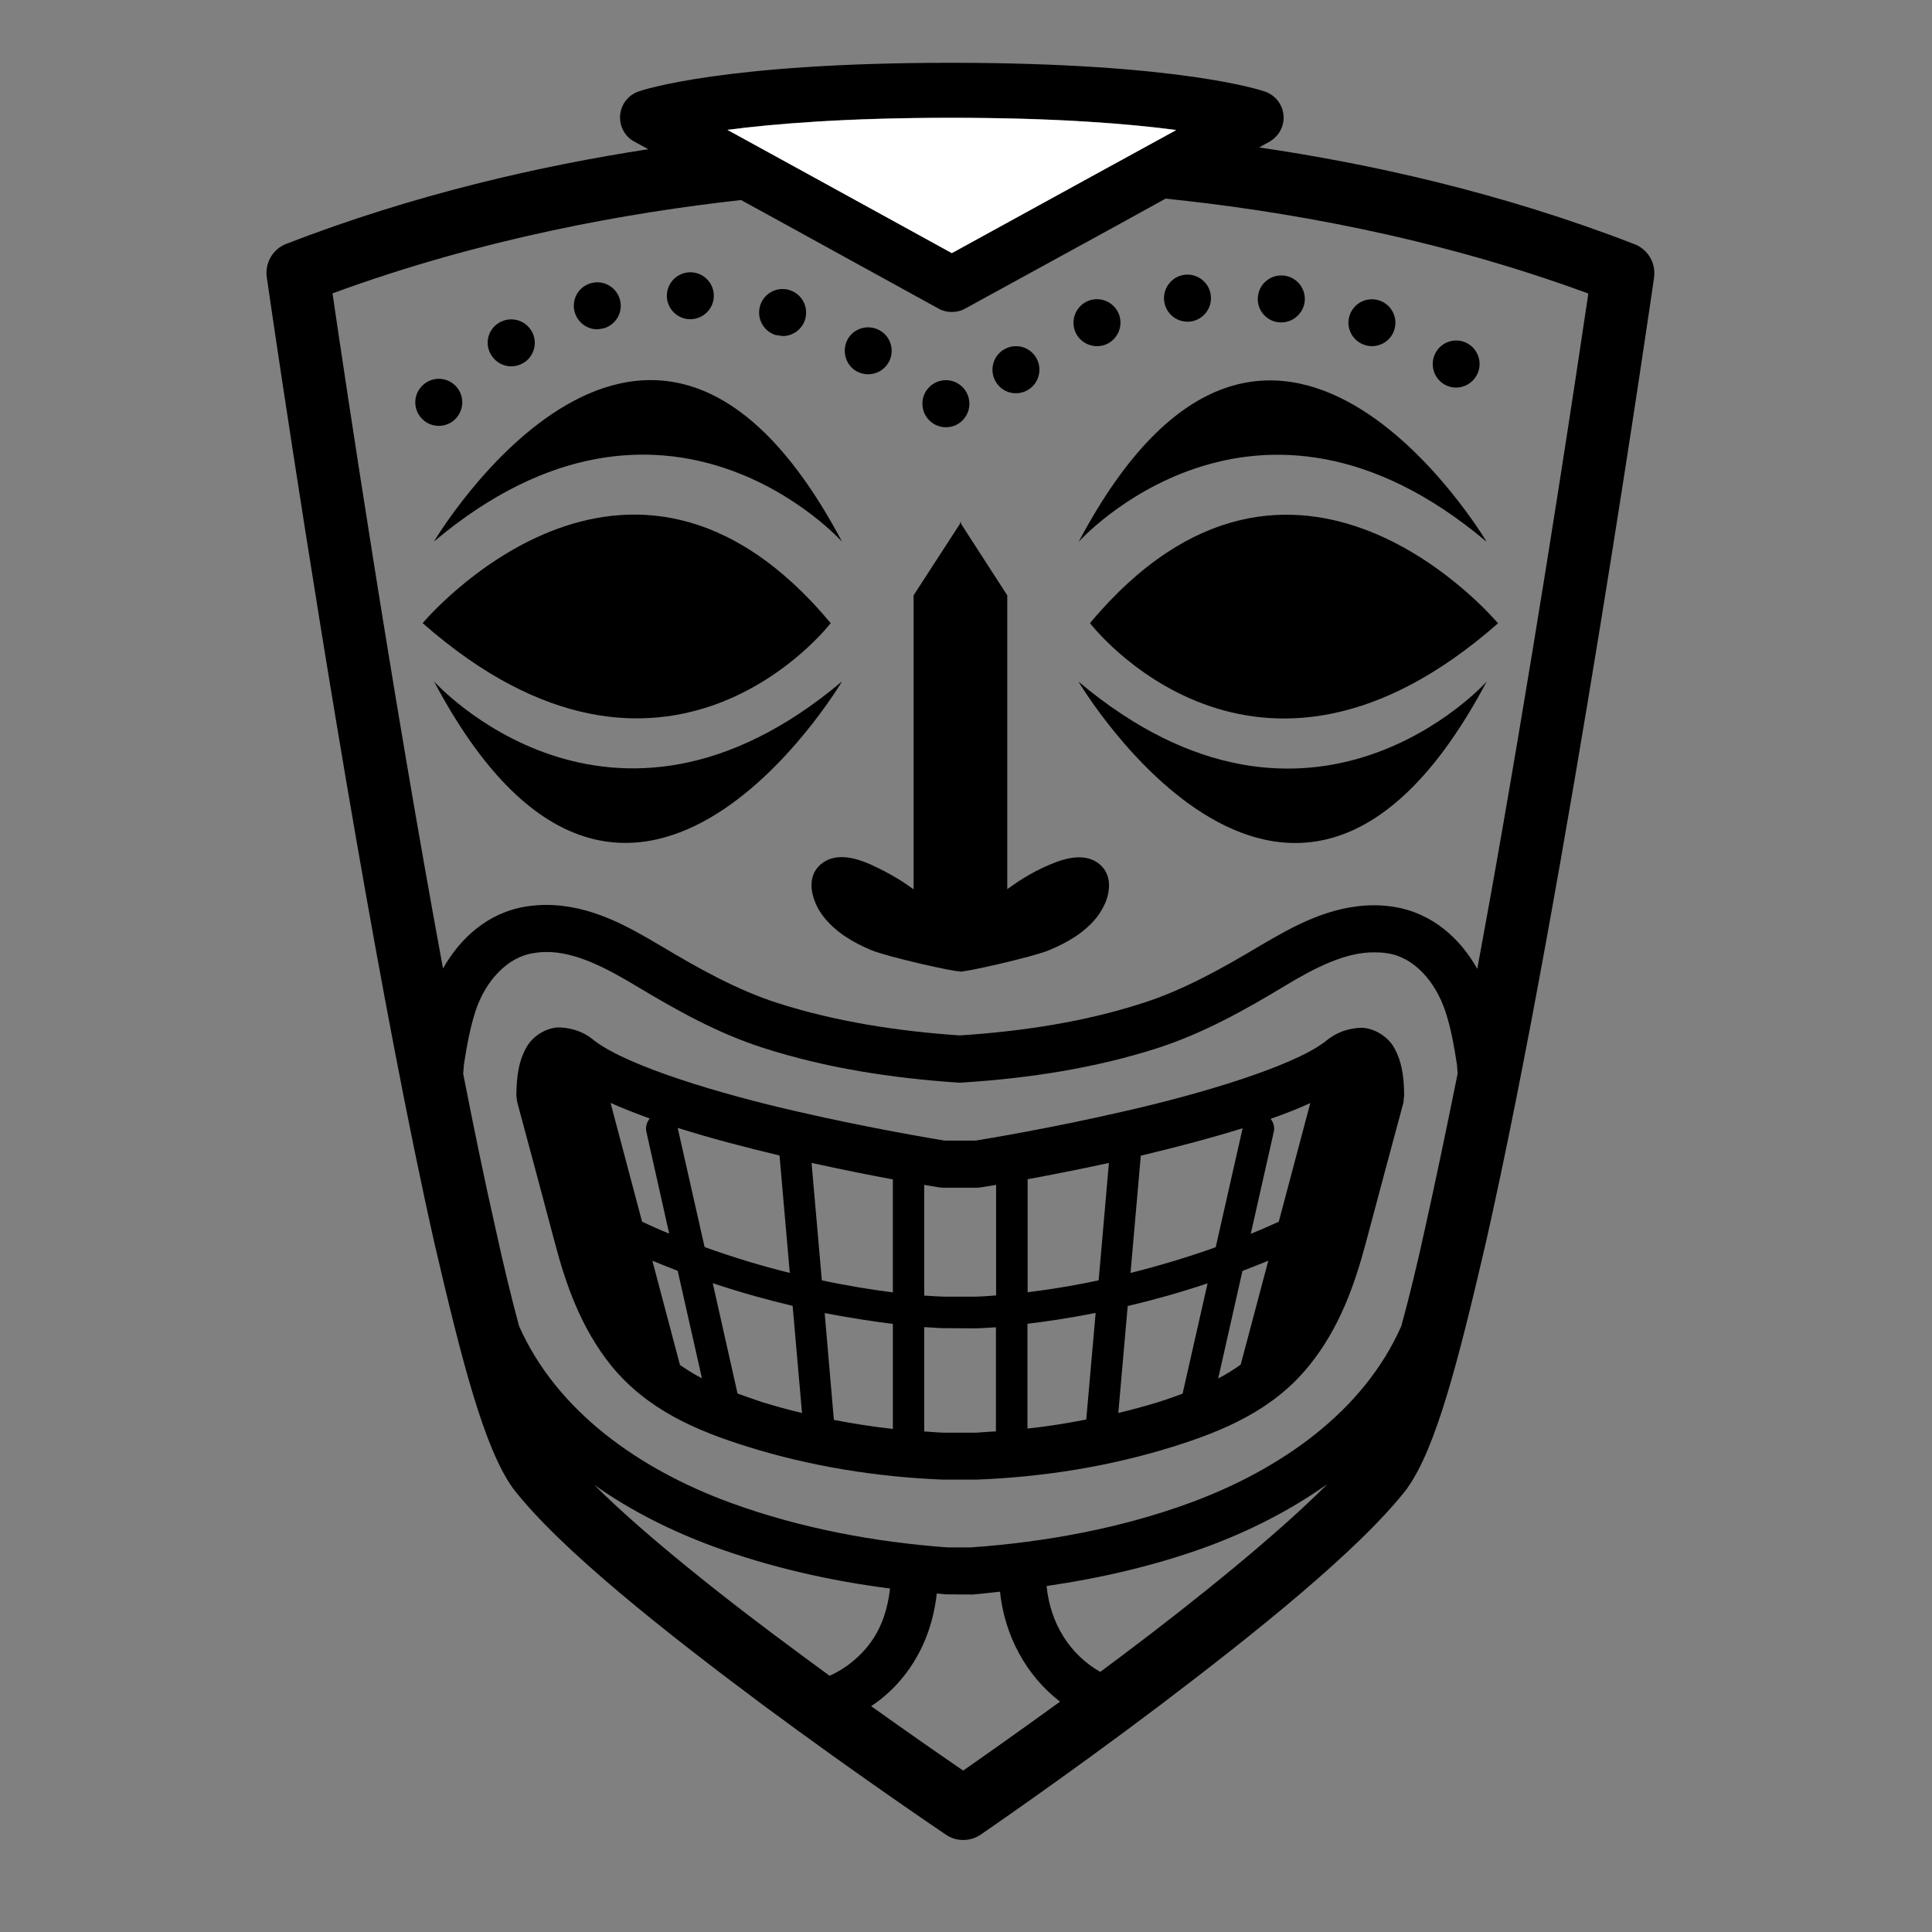 <?xml version="1.0" standalone="no" ?><!DOCTYPE svg PUBLIC "-//W3C//DTD SVG 20010904//EN" "http://www.w3.org/TR/2001/REC-SVG-20010904/DTD/svg10.dtd"><svg xmlns="http://www.w3.org/2000/svg" xmlns:xlink="http://www.w3.org/1999/xlink" version="1.1" width="300" height="300" xml:space="preserve"><rect width="100%" height="100%" fill="#808080" stroke="none"/><desc>Created with Fabric.js 0.7.9</desc><g width="79" height="102" style="stroke: none; stroke-width: 1; fill: rgb(0,0,0); opacity: 1;" transform="translate(150 150) scale(2.75 2.75)" ><g transform="translate(0 0)"><path width="79" height="102" d="M 31.86 31.64 c -11.51 -13.79 -23.04 0 -23.04 0 C 22.58 43.74 31.86 31.64 31.86 31.64 z" style="stroke: none; stroke-width: 1; fill: rgb(0,0,0); opacity: 1;" transform="translate(-39.5 -51)" /></g><g transform="translate(0 0)"><path width="79" height="102" d="M 9.46 34.93 c 10.88 20.52 23.04 0 23.04 0 C 19.38 45.98 9.46 34.93 9.46 34.93 z" style="stroke: none; stroke-width: 1; fill: rgb(0,0,0); opacity: 1;" transform="translate(-39.5 -51)" /></g><g transform="translate(0 0)"><path width="79" height="102" d="M 9.46 27.03 c 13.12 -11.04 23.04 0.01 23.04 0.01 C 21.63 6.52 9.46 27.03 9.46 27.03 z" style="stroke: none; stroke-width: 1; fill: rgb(0,0,0); opacity: 1;" transform="translate(-39.5 -51)" /></g><g transform="translate(0 0)"><path width="79" height="102" d="M 31.31 45.25 c -0.66 0.55 -0.63 1.41 -0.33 2.14 c 0.12 0.31 0.29 0.59 0.48 0.83 c 0.69 0.88 1.66 1.45 2.68 1.88 c 0.91 0.38 4.67 1.23 5 1.2 v 0.01 c 0.01 0.11 4.12 -0.81 5.07 -1.21 c 1.02 -0.43 2 -0.99 2.69 -1.87 c 0.18 -0.24 0.35 -0.52 0.48 -0.83 c 0.29 -0.73 0.32 -1.58 -0.33 -2.14 c -0.92 -0.77 -2.24 -0.26 -3.19 0.18 c -0.5 0.23 -0.98 0.51 -1.44 0.81 l -0.59 0.41 l 0 -16.59 l -2.61 -4.04 v -0.1 l -0.03 0.05 l -0.03 -0.05 v 0.1 l -2.62 4.04 l 0 16.6 l -0.59 -0.41 c -0.47 -0.3 -0.95 -0.57 -1.45 -0.81 C 33.55 44.98 32.24 44.48 31.31 45.25 z" style="stroke: none; stroke-width: 1; fill: rgb(0,0,0); opacity: 1;" transform="translate(-39.5 -51)" /></g><g transform="translate(0 0)"><path width="79" height="102" d="M 78.35 12.14 c 0.12 -0.82 -0.34 -1.61 -1.11 -1.9 c -7.53 -2.92 -14.97 -4.55 -21.19 -5.46 l 0.58 -0.32 c 0.53 -0.3 0.85 -0.88 0.8 -1.49 c -0.05 -0.61 -0.46 -1.14 -1.04 -1.34 C 56.18 1.55 51.59 0.01 38.74 0 h -0.06 h -0.04 C 25.81 0 21.23 1.54 21.01 1.62 c -0.58 0.2 -0.99 0.73 -1.04 1.34 c -0.05 0.61 0.26 1.2 0.8 1.49 l 0.79 0.43 C 15.5 5.81 8.36 7.42 1.13 10.22 c -0.77 0.29 -1.23 1.08 -1.11 1.9 c 0 0.01 2.21 15.35 5.01 31.5 c 1.4 8.07 2.95 16.34 4.45 23.01 c 1.57 6.74 2.81 11.57 4.43 13.85 c 2.66 3.45 8.66 8.17 14.13 12.25 c 5.45 4.04 10.3 7.3 10.31 7.31 c 0.3 0.21 0.64 0.31 0.99 0.31 c 0.35 0 0.7 -0.1 1 -0.31 c 0.01 -0.01 4.77 -3.26 10.13 -7.31 c 5.38 -4.08 11.29 -8.8 13.95 -12.24 l 0 -0.01 c 1.62 -2.27 2.86 -7.1 4.43 -13.84 C 73.37 46.65 78.35 12.16 78.35 12.14 z M 30.86 6.43 l -4.83 -2.65 c 2.63 -0.35 6.71 -0.68 12.61 -0.68 h 0.03 v 0 l 0.03 0 c 5.94 0 10.03 0.34 12.67 0.69 l -4.82 2.64 l -7.85 4.3 L 30.86 6.43 z M 3.73 13.02 c 8.43 -3.1 16.75 -4.57 23.07 -5.27 l 2.57 1.41 l 8.58 4.72 c 0.23 0.13 0.49 0.19 0.75 0.19 c 0.26 0 0.52 -0.06 0.75 -0.19 l 8.6 -4.71 l 2.72 -1.5 c 6.42 0.66 15.08 2.12 23.87 5.36 c -0.61 4.13 -2.51 16.79 -4.81 29.99 c -0.47 2.72 -0.96 5.45 -1.46 8.14 c -0.96 -1.7 -2.52 -3.15 -4.71 -3.5 c -0.37 -0.06 -0.75 -0.09 -1.12 -0.09 c -2.53 0.01 -4.63 1.23 -6.41 2.27 c -2.19 1.31 -4.36 2.52 -6.64 3.25 c -3.3 1.07 -6.82 1.6 -10.34 1.83 c -3.51 -0.24 -7.01 -0.78 -10.29 -1.83 c -2.28 -0.73 -4.46 -1.95 -6.63 -3.25 c -1.79 -1.05 -3.88 -2.28 -6.42 -2.29 c -0.36 0 -0.75 0.03 -1.15 0.09 c -2.17 0.35 -3.73 1.8 -4.69 3.5 C 7.06 35.42 4.46 18.01 3.73 13.02 z M 65.41 65.86 c -0.43 1.98 -0.88 3.83 -1.33 5.47 c -2.12 4.81 -6.79 8.09 -11.92 9.98 c -3.93 1.44 -8.17 2.22 -12.39 2.52 l -1.3 0 c -4.13 -0.3 -8.36 -1.09 -12.29 -2.53 c -5.13 -1.88 -9.8 -5.17 -11.92 -9.98 c -0.44 -1.64 -0.89 -3.49 -1.32 -5.47 c -0.61 -2.69 -1.22 -5.65 -1.83 -8.76 l 0 -0.01 l 0.03 -0.36 l 0 -0.09 c 0.17 -1.11 0.36 -2.15 0.67 -3.1 c 0.55 -1.67 1.79 -3.05 3.29 -3.26 c 0.24 -0.04 0.47 -0.06 0.72 -0.06 c 1.6 -0.01 3.32 0.87 5.06 1.92 c 2.22 1.33 4.56 2.66 7.19 3.5 c 3.55 1.14 7.26 1.7 10.92 1.95 l 0.1 0.01 h 0.05 h 0.02 l 0.29 -0.02 c 3.64 -0.24 7.34 -0.8 10.88 -1.94 c 2.62 -0.85 4.96 -2.17 7.18 -3.51 c 1.72 -1.04 3.44 -1.91 5.05 -1.89 c 0.24 0 0.47 0.01 0.71 0.05 c 1.5 0.2 2.73 1.58 3.29 3.26 c 0.32 0.94 0.5 1.98 0.67 3.08 v 0.03 c 0.01 0.09 0.02 0.25 0.03 0.43 C 66.63 60.2 66.01 63.17 65.41 65.86 z M 18.51 80.3 c 2.09 1.48 4.41 2.63 6.76 3.49 c 3.21 1.17 6.57 1.93 9.94 2.36 c -0.26 2.35 -1.33 3.55 -2.42 4.36 c -0.34 0.24 -0.67 0.42 -0.99 0.57 c -0.53 -0.39 -1.08 -0.79 -1.63 -1.2 C 25.91 86.75 21.28 83.07 18.51 80.3 z M 39.34 96.43 c -1.08 -0.74 -2.96 -2.04 -5.2 -3.64 l 0.17 -0.11 c 1.59 -1.1 3.2 -3.15 3.54 -6.25 c 0.17 0.01 0.35 0.04 0.52 0.05 l 1.5 0.01 c 0.52 -0.04 1.03 -0.11 1.55 -0.16 c 0.26 2.47 1.46 4.72 3.39 6.21 C 42.45 94.25 40.46 95.65 39.34 96.43 z M 48.35 89.91 c -0.43 0.32 -0.85 0.64 -1.27 0.95 c -1.74 -1 -2.82 -2.75 -3.03 -4.85 c 3.08 -0.45 6.12 -1.15 9.03 -2.21 c 2.37 -0.87 4.72 -2.05 6.83 -3.55 C 57.15 83.03 52.56 86.75 48.35 89.91 z" style="stroke: none; stroke-width: 1; fill: rgb(0,0,0); opacity: 1;" transform="translate(-39.5 -51)" /></g><g transform="translate(0 0)"><path width="79" height="102" d="M 61.74 54.49 c -1.32 0.08 -1.92 0.79 -2.03 0.83 c -1.83 1.36 -6.94 2.91 -11.39 3.91 c -4.04 0.93 -7.62 1.52 -8.28 1.63 l -1.74 0 c -0.66 -0.11 -4.23 -0.7 -8.27 -1.63 c -4.45 -1.01 -9.56 -2.55 -11.48 -3.99 c -0.02 0.03 -0.61 -0.69 -1.95 -0.77 c -0.68 -0.04 -1.58 0.44 -1.95 1.18 c -0.4 0.72 -0.53 1.55 -0.54 2.69 l 0.05 0.35 c 0.71 2.64 1.42 5.27 2.12 7.92 c 0.61 2.32 1.46 4.81 3.19 6.96 c 2.04 2.5 4.83 3.68 7.72 4.58 c 3.53 1.1 7.25 1.7 10.97 1.85 l 1.98 0 c 3.78 -0.15 7.49 -0.75 11.02 -1.85 c 2.89 -0.9 5.69 -2.08 7.71 -4.58 c 1.74 -2.14 2.59 -4.63 3.21 -6.95 c 0.7 -2.64 1.41 -5.27 2.12 -7.91 l 0.04 -0.43 c -0.01 -1.1 -0.15 -1.91 -0.54 -2.62 C 63.32 54.93 62.42 54.45 61.74 54.49 z M 46.15 68.92 c -1.22 0.24 -2.28 0.39 -3.17 0.5 v -6.38 c 1.24 -0.23 2.84 -0.54 4.59 -0.92 l -0.58 6.63 C 46.7 68.81 46.41 68.87 46.15 68.92 z M 46.82 70.59 l -0.53 6.02 c -1.1 0.21 -2.2 0.39 -3.32 0.51 v -5.92 C 44.02 71.08 45.33 70.88 46.82 70.59 z M 49.37 61.71 c 1.92 -0.46 3.89 -0.97 5.75 -1.55 l -1.52 6.72 c -1.69 0.6 -3.31 1.08 -4.81 1.45 L 49.37 61.71 z M 56.7 59.63 c 0.79 -0.28 1.55 -0.57 2.24 -0.89 l -1.78 6.7 c -0.53 0.24 -1.05 0.47 -1.58 0.68 l 1.3 -5.76 C 56.94 60.09 56.86 59.83 56.7 59.63 z M 56.57 67.64 l -1.56 5.87 c -0.4 0.28 -0.82 0.55 -1.27 0.78 l 1.37 -6.07 C 55.6 68.03 56.08 67.84 56.57 67.64 z M 38.2 63.52 l 1.93 0 l 0.21 -0.02 c 0 0 0.33 -0.05 0.86 -0.14 l 0 6.24 c -0.71 0.06 -1.12 0.07 -1.13 0.07 h -1.83 c 0 0 -0.4 -0.01 -1.1 -0.06 v -6.25 c 0.53 0.09 0.85 0.14 0.85 0.14 L 38.2 63.52 z M 31.36 68.75 l -0.58 -6.63 c 1.75 0.38 3.34 0.7 4.59 0.93 v 6.38 C 34.28 69.29 32.91 69.08 31.36 68.75 z M 35.37 71.21 v 5.93 c -1.12 -0.12 -2.23 -0.3 -3.33 -0.51 l -0.52 -6.03 C 33.01 70.88 34.32 71.08 35.37 71.21 z M 21.79 67.64 c 0.48 0.2 0.96 0.39 1.43 0.57 l 1.37 6.07 c -0.44 -0.22 -0.85 -0.49 -1.24 -0.75 L 21.79 67.64 z M 21.21 65.44 l -1.78 -6.71 c 0.69 0.31 1.44 0.6 2.21 0.88 c -0.16 0.21 -0.25 0.47 -0.19 0.74 l 1.29 5.76 C 22.24 65.91 21.73 65.68 21.21 65.44 z M 23.22 60.14 c 1.86 0.59 3.83 1.1 5.75 1.56 l 0.58 6.63 c -1.5 -0.37 -3.12 -0.85 -4.81 -1.46 L 23.22 60.14 z M 26.6 75.14 l -1.4 -6.23 c 1.59 0.53 3.11 0.95 4.51 1.28 l 0.53 6.05 c -0.76 -0.18 -1.52 -0.39 -2.27 -0.62 C 27.49 75.46 27.05 75.3 26.6 75.14 z M 40.08 77.35 l -1.88 0 c -0.35 -0.01 -0.7 -0.05 -1.06 -0.07 v -5.89 c 0.68 0.05 1.07 0.06 1.08 0.06 l 1.86 0.01 c 0.02 0 0.42 -0.01 1.11 -0.06 l 0 5.88 C 40.83 77.29 40.45 77.33 40.08 77.35 z M 50.37 75.62 c -0.74 0.23 -1.5 0.43 -2.27 0.62 l 0.53 -6.04 c 1.41 -0.33 2.92 -0.75 4.51 -1.28 l -1.41 6.23 C 51.29 75.31 50.85 75.47 50.37 75.62 z" style="stroke: none; stroke-width: 1; fill: rgb(0,0,0); opacity: 1;" transform="translate(-39.5 -51)" /></g><g transform="translate(0 0)"><path width="79" height="102" d="M 46.5 31.64 c 0 0 9.28 12.11 23.04 0.01 C 69.54 31.65 58.03 17.86 46.5 31.64 z" style="stroke: none; stroke-width: 1; fill: rgb(0,0,0); opacity: 1;" transform="translate(-39.5 -51)" /></g><g transform="translate(0 0)"><path width="79" height="102" d="M 45.85 34.94 c 0 0 12.17 20.51 23.05 0 C 68.9 34.95 58.98 45.99 45.85 34.94 z" style="stroke: none; stroke-width: 1; fill: rgb(0,0,0); opacity: 1;" transform="translate(-39.5 -51)" /></g><g transform="translate(0 0)"><path width="79" height="102" d="M 68.9 27.05 c 0 0 -12.16 -20.51 -23.04 0 C 45.86 27.04 55.79 15.99 68.9 27.05 z" style="stroke: none; stroke-width: 1; fill: rgb(0,0,0); opacity: 1;" transform="translate(-39.5 -51)" /></g><polyline points="-24.99,-34.05 -24.99,-34.06 -24.99,-34.05 " style="stroke: none; stroke-width: 1; fill: rgb(0,0,0); opacity: 1;" transform="translate(0 0)" /><g transform="translate(0 0)"><path width="79" height="102" d="M 28.74 15.37 l 0.41 0.06 c 0.56 0 1.08 -0.36 1.26 -0.92 c 0.22 -0.7 -0.16 -1.45 -0.86 -1.67 c -0.7 -0.23 -1.45 0.16 -1.67 0.86 C 27.66 14.4 28.04 15.14 28.74 15.37 z" style="stroke: none; stroke-width: 1; fill: rgb(0,0,0); opacity: 1;" transform="translate(-39.5 -51)" /></g><g transform="translate(0 0)"><path width="79" height="102" d="M 23.88 14.48 h 0.05 c 0.71 0 1.3 -0.56 1.33 -1.27 c 0.03 -0.73 -0.54 -1.35 -1.27 -1.38 c -0.73 -0.03 -1.35 0.54 -1.38 1.27 C 22.58 13.83 23.15 14.45 23.88 14.48 z" style="stroke: none; stroke-width: 1; fill: rgb(0,0,0); opacity: 1;" transform="translate(-39.5 -51)" /></g><g transform="translate(0 0)"><path width="79" height="102" d="M 9.73 20.5 c 0.38 0 0.76 -0.16 1.02 -0.48 l 0 0 c 0.47 -0.57 0.39 -1.4 -0.17 -1.87 c -0.57 -0.47 -1.4 -0.39 -1.87 0.18 v 0 c -0.47 0.56 -0.39 1.4 0.18 1.87 C 9.13 20.4 9.43 20.5 9.73 20.5 z" style="stroke: none; stroke-width: 1; fill: rgb(0,0,0); opacity: 1;" transform="translate(-39.5 -51)" /></g><g transform="translate(0 0)"><path width="79" height="102" d="M 13.82 17.14 c 0.23 0 0.47 -0.06 0.69 -0.19 h 0 v 0 c 0.63 -0.38 0.83 -1.2 0.45 -1.82 c -0.38 -0.63 -1.2 -0.83 -1.83 -0.45 l 0.69 1.13 l -0.69 -1.13 c -0.63 0.38 -0.83 1.19 -0.44 1.82 C 12.94 16.91 13.38 17.14 13.82 17.14 z" style="stroke: none; stroke-width: 1; fill: rgb(0,0,0); opacity: 1;" transform="translate(-39.5 -51)" /></g><g transform="translate(0 0)"><path width="79" height="102" d="M 33.32 17.42 c 0.21 0.11 0.43 0.17 0.65 0.17 c 0.46 0 0.91 -0.24 1.16 -0.67 c 0.36 -0.64 0.14 -1.45 -0.5 -1.81 v 0 c -0.64 -0.36 -1.45 -0.14 -1.81 0.5 C 32.47 16.25 32.69 17.06 33.32 17.42 z" style="stroke: none; stroke-width: 1; fill: rgb(0,0,0); opacity: 1;" transform="translate(-39.5 -51)" /></g><g transform="translate(0 0)"><path width="79" height="102" d="M 18.69 15.05 L 19.02 15 c 0.71 -0.19 1.13 -0.91 0.94 -1.62 c -0.19 -0.71 -0.92 -1.13 -1.62 -0.94 c -0.71 0.19 -1.13 0.91 -0.94 1.62 C 17.56 14.66 18.1 15.05 18.69 15.05 z" style="stroke: none; stroke-width: 1; fill: rgb(0,0,0); opacity: 1;" transform="translate(-39.5 -51)" /></g><g transform="translate(0 0)"><path width="79" height="102" d="M 37.54 20.29 c 0.24 0.19 0.54 0.29 0.83 0.29 c 0.39 0 0.78 -0.17 1.04 -0.51 c 0.45 -0.57 0.35 -1.41 -0.22 -1.86 v 0 c -0.58 -0.46 -1.41 -0.36 -1.87 0.22 C 36.87 19 36.97 19.84 37.54 20.29 L 37.54 20.29 z" style="stroke: none; stroke-width: 1; fill: rgb(0,0,0); opacity: 1;" transform="translate(-39.5 -51)" /></g><g transform="translate(0 0)"><path width="79" height="102" d="M 61.95 15.91 C 62.1 15.97 62.26 16 62.42 16 c 0.53 0 1.04 -0.32 1.24 -0.85 c 0.26 -0.68 -0.08 -1.45 -0.77 -1.71 c -0.68 -0.26 -1.45 0.08 -1.71 0.77 C 60.92 14.88 61.26 15.65 61.95 15.91 z" style="stroke: none; stroke-width: 1; fill: rgb(0,0,0); opacity: 1;" transform="translate(-39.5 -51)" /></g><g transform="translate(0 0)"><path width="79" height="102" d="M 66.49 18.15 L 66.49 18.15 c 0.22 0.13 0.45 0.19 0.68 0.19 c 0.45 0 0.89 -0.23 1.14 -0.65 c 0.38 -0.63 0.17 -1.44 -0.45 -1.82 c -0.63 -0.38 -1.45 -0.17 -1.82 0.46 C 65.67 16.96 65.87 17.77 66.49 18.15 z" style="stroke: none; stroke-width: 1; fill: rgb(0,0,0); opacity: 1;" transform="translate(-39.5 -51)" /></g><g transform="translate(0 0)"><path width="79" height="102" d="M 57.11 14.65 l 0.19 0.01 c 0.65 0 1.22 -0.48 1.32 -1.14 c 0.1 -0.73 -0.41 -1.4 -1.13 -1.5 c -0.73 -0.1 -1.4 0.4 -1.5 1.13 C 55.88 13.87 56.39 14.55 57.11 14.65 z" style="stroke: none; stroke-width: 1; fill: rgb(0,0,0); opacity: 1;" transform="translate(-39.5 -51)" /></g><g transform="translate(0 0)"><path width="79" height="102" d="M 42.32 18.66 c 0.28 0 0.56 -0.09 0.8 -0.27 c 0.58 -0.44 0.7 -1.27 0.26 -1.86 c -0.44 -0.59 -1.27 -0.7 -1.86 -0.26 c -0.58 0.44 -0.7 1.27 -0.26 1.86 C 41.52 18.48 41.91 18.66 42.32 18.66 z" style="stroke: none; stroke-width: 1; fill: rgb(0,0,0); opacity: 1;" transform="translate(-39.5 -51)" /></g><g transform="translate(0 0)"><path width="79" height="102" d="M 52.01 14.62 l 0.17 -0.01 c 0.72 -0.1 1.24 -0.76 1.14 -1.49 c -0.09 -0.73 -0.76 -1.24 -1.48 -1.15 c -0.72 0.09 -1.24 0.76 -1.15 1.48 C 50.77 14.13 51.35 14.62 52.01 14.62 z" style="stroke: none; stroke-width: 1; fill: rgb(0,0,0); opacity: 1;" transform="translate(-39.5 -51)" /></g><g transform="translate(0 0)"><path width="79" height="102" d="M 46.9 16 c 0.17 0 0.35 -0.03 0.51 -0.1 v 0 c 0.68 -0.29 0.99 -1.07 0.71 -1.74 c -0.28 -0.67 -1.06 -0.99 -1.74 -0.71 c -0.67 0.29 -0.99 1.06 -0.71 1.74 C 45.89 15.7 46.38 16 46.9 16 z" style="stroke: none; stroke-width: 1; fill: rgb(0,0,0); opacity: 1;" transform="translate(-39.5 -51)" /></g><g transform="translate(0 0)"><path width="79" height="102" d="M 46.55 6.44 l 4.82 -2.64 c -2.64 -0.35 -6.73 -0.69 -12.67 -0.69 l -0.03 0 v 0 h -0.03 c -5.9 0 -9.97 0.34 -12.61 0.68 l 4.83 2.65 l 7.84 4.31 L 46.55 6.44 z" style="stroke: none; stroke-width: 1; fill: #FFFFFF; opacity: 1;" transform="translate(-39.5 -51)" /></g></g></svg>